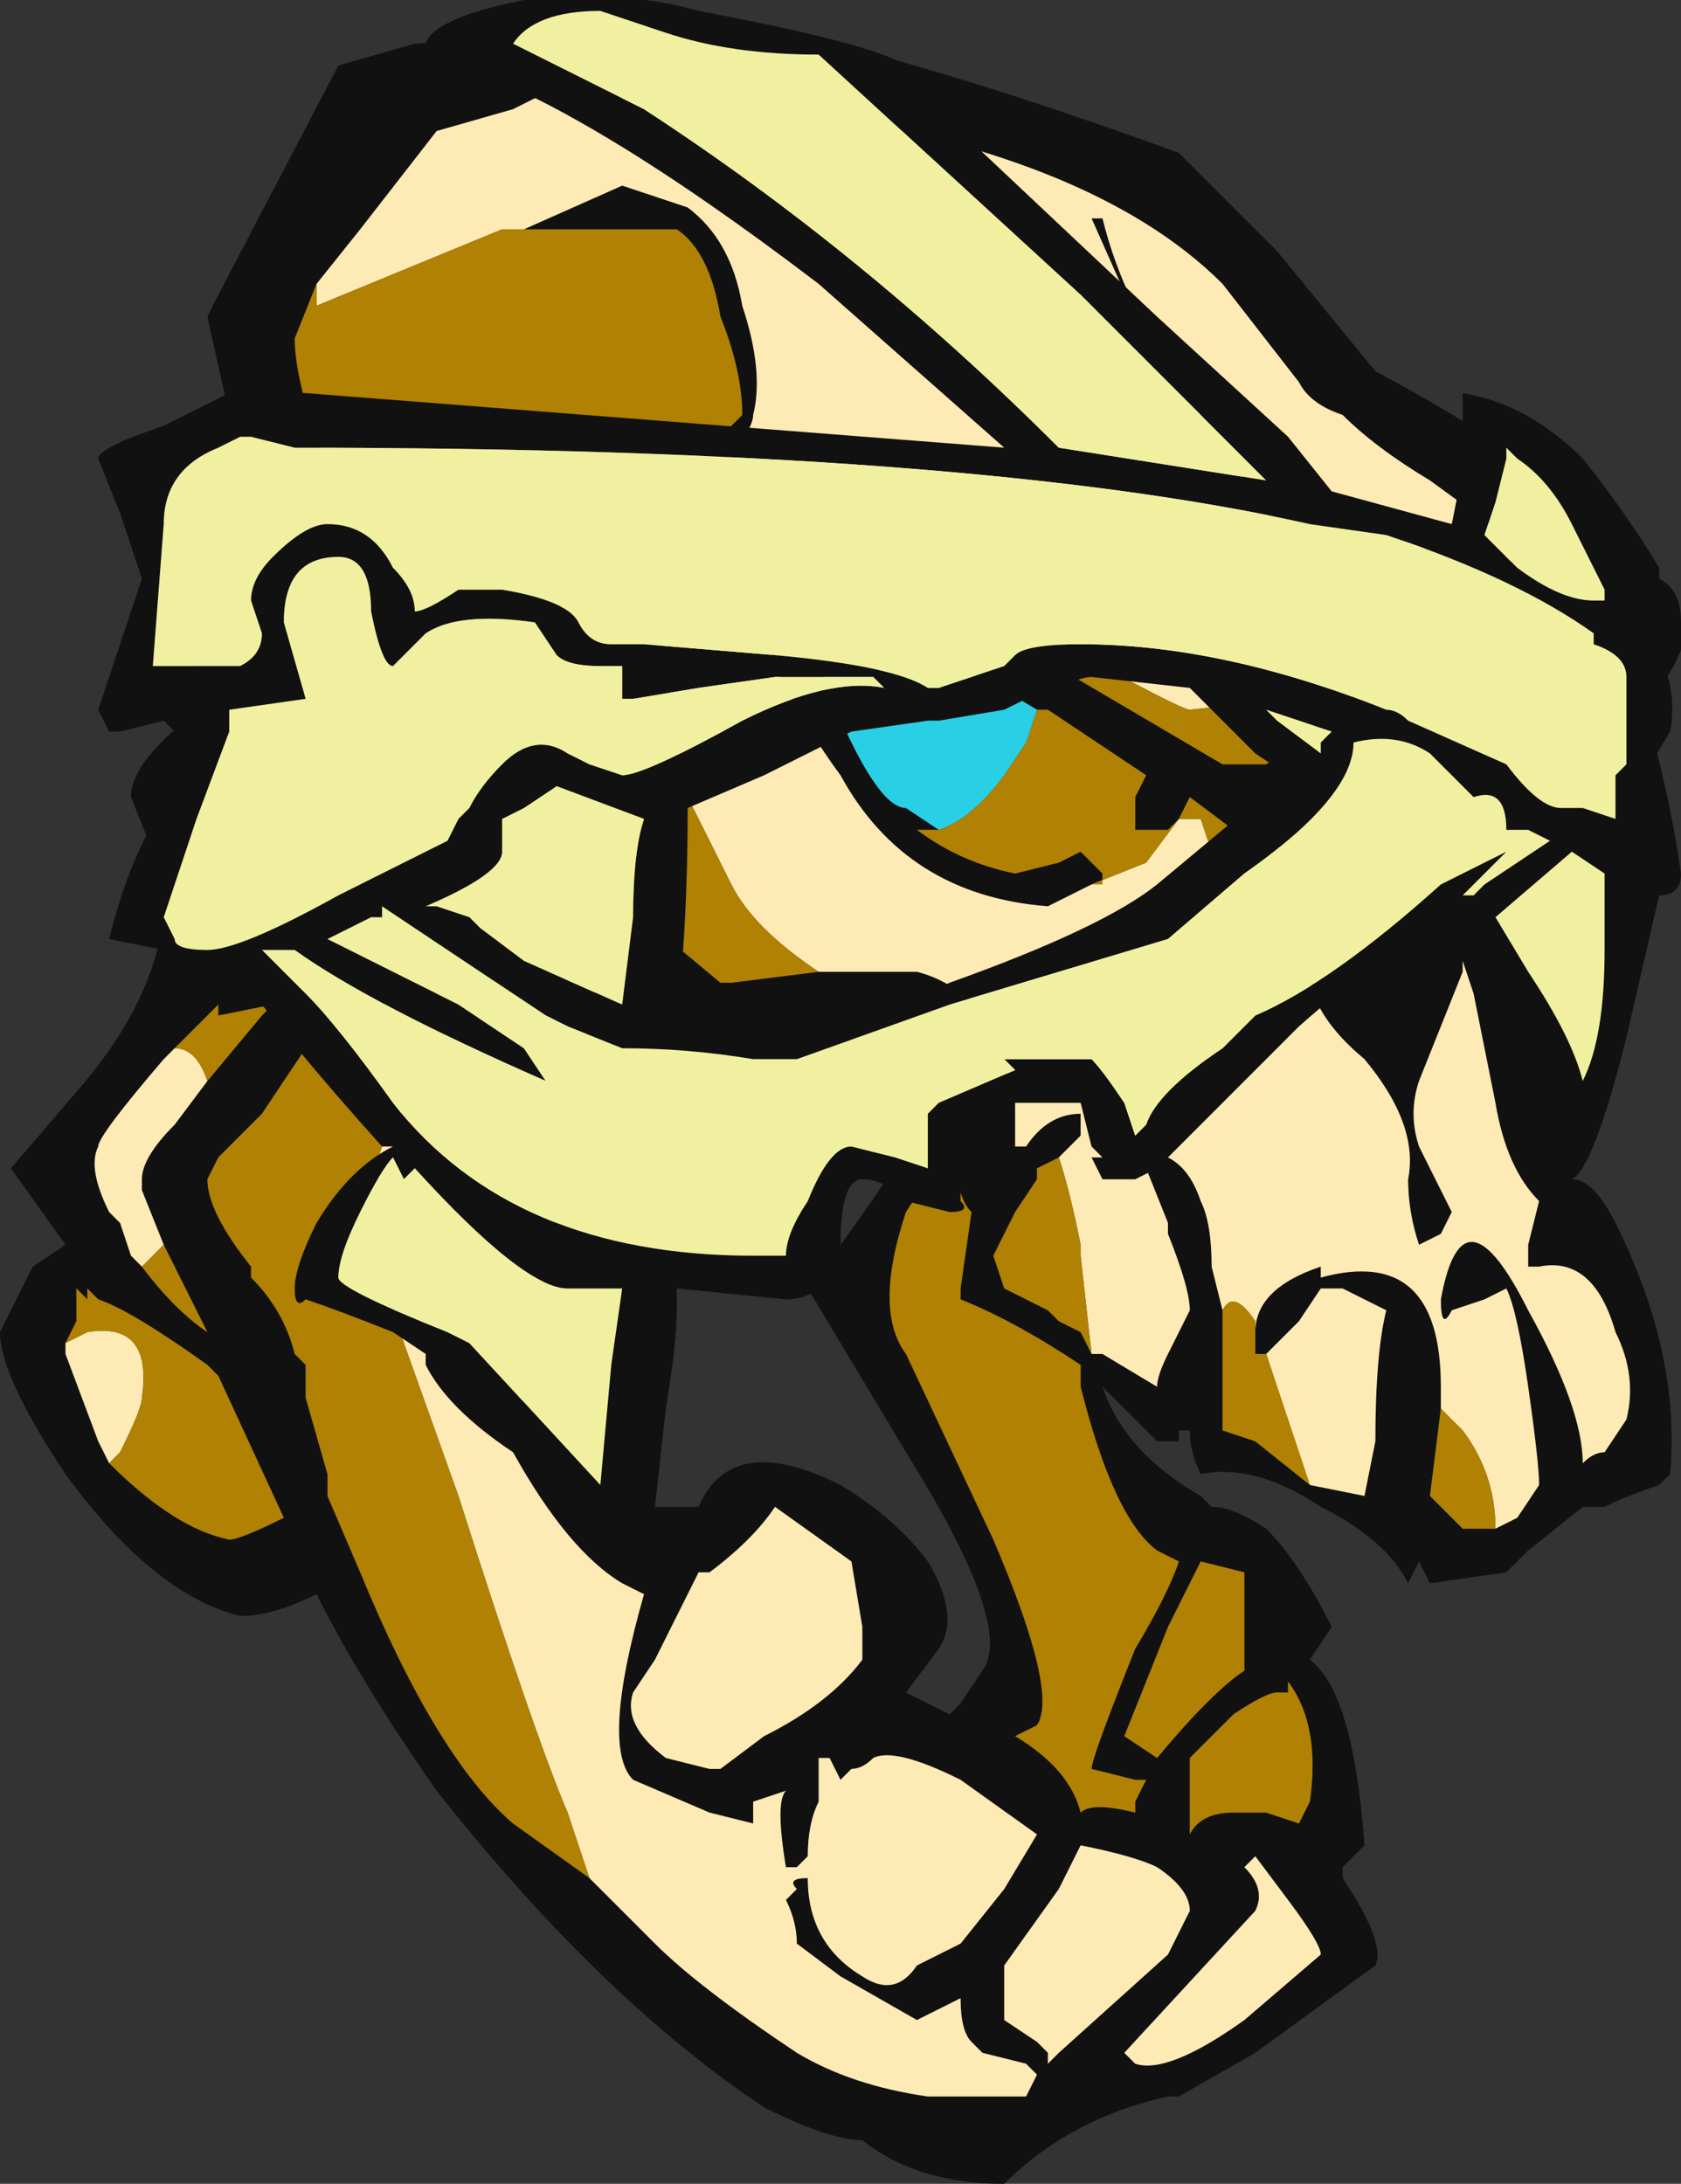<?xml version="1.0" encoding="UTF-8" standalone="no"?>
<svg xmlns:ffdec="https://www.free-decompiler.com/flash" xmlns:xlink="http://www.w3.org/1999/xlink" ffdec:objectType="frame" height="70.0px" width="53.9px" xmlns="http://www.w3.org/2000/svg">
  <rect width="100%" height="100%" fill="#333333" stroke="none"/>
  <g transform="matrix(1.0, 0.0, 0.0, 1.0, 25.2, 20.65)">
    <use ffdec:characterId="1488" height="10.0" transform="matrix(7.0, 0.0, 0.0, 7.0, -25.2, -20.65)" width="7.7" xlink:href="#shape0"/>
  </g>
  <defs>
    <g id="shape0" transform="matrix(1.0, 0.0, 0.0, 1.0, 3.6, 2.95)">
      <path d="M0.0 -2.8 Q0.7 -2.65 1.8 -2.25 2.0 -2.05 2.25 -1.8 L2.7 -1.25 Q3.45 -0.85 3.7 -0.55 L3.9 -0.15 Q4.1 0.15 4.05 0.4 L3.9 0.65 3.6 2.45 Q3.7 2.45 3.8 2.65 4.1 3.25 4.05 3.8 L4.0 3.85 Q3.85 3.9 3.75 3.95 L3.65 3.95 3.4 4.15 3.3 4.25 2.95 4.3 2.9 4.2 2.85 4.3 Q2.75 4.1 2.45 3.95 2.15 3.75 1.9 3.8 1.85 3.7 1.85 3.6 L1.8 3.6 1.8 3.65 1.7 3.65 1.45 3.4 Q1.55 3.7 1.9 3.9 L1.95 3.95 Q2.05 3.95 2.2 4.05 2.35 4.2 2.5 4.5 L2.4 4.65 Q2.6 4.8 2.65 5.5 L2.55 5.6 2.55 5.65 Q2.75 5.95 2.7 6.05 L2.15 6.45 1.8 6.65 1.75 6.65 Q1.3 6.75 1.0 7.05 0.6 7.05 0.35 6.85 0.2 6.85 -0.1 6.7 -0.85 6.2 -1.6 5.25 -1.95 4.75 -2.15 4.35 -2.35 4.45 -2.5 4.45 -2.9 4.35 -3.3 3.8 -3.6 3.35 -3.6 3.15 L-3.45 2.85 -3.3 2.75 -3.55 2.4 -3.25 2.05 Q-2.9 1.65 -2.85 1.25 L-2.9 0.95 -3.0 0.7 Q-3.0 0.55 -2.75 0.35 L-2.55 -1.05 -2.65 -1.5 -2.6 -1.6 -2.05 -2.65 -1.7 -2.75 -0.4 -2.85 -0.35 -2.85 0.0 -2.8 M-0.05 0.1 L-0.25 -0.45 -0.15 -0.45 1.15 0.05 2.0 0.55 2.2 0.55 2.4 0.4 2.7 0.15 1.6 -1.5 1.4 -1.95 1.45 -1.95 Q1.65 -1.15 2.4 -0.75 2.8 -0.55 2.85 -0.45 L3.5 -0.35 2.95 -0.75 Q2.7 -0.9 2.55 -1.05 2.4 -1.1 2.35 -1.2 L2.0 -1.65 Q1.4 -2.25 0.0 -2.45 L-0.4 -2.5 -1.15 -2.5 -1.25 -2.45 -1.6 -2.35 -1.95 -1.9 -2.15 -1.65 -2.25 -1.4 Q-2.25 -1.2 -2.1 -0.8 L-0.6 1.3 -0.3 1.55 -0.25 1.55 0.15 1.5 0.6 1.5 Q0.8 1.55 0.95 1.75 L1.0 1.9 1.05 2.1 1.05 2.3 1.1 2.3 Q1.2 2.15 1.35 2.15 L1.35 2.25 1.25 2.35 1.15 2.4 1.15 2.45 1.05 2.6 0.95 2.8 1.0 2.95 1.2 3.05 1.25 3.1 1.35 3.15 1.4 3.25 1.45 3.25 1.7 3.4 Q1.7 3.35 1.75 3.25 L1.85 3.05 Q1.85 2.95 1.75 2.7 L1.75 2.65 1.65 2.4 1.75 2.35 Q1.85 2.4 1.9 2.55 1.95 2.65 1.95 2.85 L2.0 3.05 2.0 3.6 2.15 3.65 2.4 3.85 2.65 3.9 2.7 3.65 Q2.7 3.25 2.75 3.05 L2.55 2.95 2.45 2.95 2.35 3.1 2.2 3.25 2.15 3.25 2.15 3.15 Q2.15 2.95 2.45 2.85 L2.45 2.9 Q3.0 2.75 3.0 3.4 L3.0 3.5 2.95 3.9 3.1 4.05 3.25 4.05 3.35 4.0 3.45 3.85 Q3.45 3.75 3.4 3.4 3.35 3.05 3.3 2.95 L3.2 3.0 3.05 3.05 Q3.0 3.15 3.0 3.0 3.1 2.45 3.4 3.05 3.65 3.5 3.65 3.75 3.7 3.7 3.75 3.7 L3.85 3.55 Q3.9 3.35 3.8 3.15 3.7 2.8 3.45 2.85 L3.4 2.85 Q3.4 2.8 3.4 2.75 L3.45 2.55 Q3.3 2.4 3.25 2.1 L3.15 1.6 3.1 1.45 3.1 1.5 2.9 2.0 Q2.85 2.15 2.9 2.3 L3.05 2.6 3.0 2.7 2.9 2.75 Q2.85 2.6 2.85 2.45 2.9 2.2 2.65 1.9 2.35 1.65 2.4 1.4 L2.6 0.9 2.05 0.85 1.85 0.7 1.8 0.8 1.75 0.85 1.6 0.85 1.6 0.7 1.65 0.6 1.2 0.3 1.15 0.3 0.9 0.15 0.15 0.1 Q0.4 0.75 0.55 0.75 L0.7 0.85 0.6 0.85 Q0.8 1.0 1.05 1.05 L1.25 1.0 1.35 0.95 1.45 1.05 1.45 1.1 1.4 1.1 1.2 1.2 Q0.55 1.15 0.25 0.6 0.1 0.4 -0.05 0.1 M-0.65 -0.45 L-0.6 -0.65 Q-0.25 -1.0 -0.2 -1.05 -0.2 -1.25 -0.3 -1.5 -0.35 -1.8 -0.5 -1.9 L-1.3 -1.9 -1.2 -1.9 -0.75 -2.1 -0.45 -2.0 Q-0.25 -1.85 -0.2 -1.55 -0.1 -1.25 -0.15 -1.05 -0.15 -0.95 -0.45 -0.65 L-0.65 -0.45 M-0.85 1.45 L-2.1 1.7 -2.4 2.15 -2.6 2.35 -2.65 2.45 Q-2.65 2.6 -2.45 2.85 L-2.45 2.9 Q-2.3 3.05 -2.25 3.25 L-2.2 3.3 -2.2 3.45 -2.1 3.8 -2.1 3.9 -1.95 4.25 Q-1.6 5.1 -1.25 5.4 L-0.9 5.65 -0.6 5.95 Q-0.4 6.15 0.05 6.45 0.3 6.6 0.65 6.65 L1.1 6.65 1.15 6.55 1.1 6.5 0.9 6.45 0.85 6.4 Q0.8 6.35 0.8 6.2 0.7 6.25 0.6 6.3 L0.25 6.1 0.05 5.95 Q0.05 5.85 0.0 5.75 L0.05 5.7 Q0.0 5.65 0.1 5.65 0.1 5.95 0.35 6.1 0.5 6.2 0.6 6.05 L0.8 5.95 1.0 5.7 1.15 5.45 0.8 5.2 Q0.5 5.05 0.4 5.1 0.35 5.15 0.3 5.15 L0.25 5.2 0.2 5.1 0.15 5.1 0.15 5.3 Q0.1 5.4 0.1 5.55 L0.05 5.6 0.0 5.6 Q-0.05 5.3 0.0 5.25 L-0.15 5.3 -0.15 5.4 -0.35 5.35 -0.7 5.2 Q-0.85 5.05 -0.65 4.35 L-0.75 4.3 Q-1.0 4.15 -1.25 3.7 L-0.85 1.45 M-2.7 0.95 L-2.35 0.1 -2.7 0.95 M-2.65 2.0 L-2.4 1.7 -2.35 1.65 -2.6 1.7 -2.6 1.65 -2.8 1.85 -2.85 1.9 Q-3.15 2.25 -3.15 2.3 -3.2 2.4 -3.1 2.6 L-3.05 2.65 -3.0 2.8 -2.95 2.85 Q-2.8 3.05 -2.65 3.15 L-2.85 2.75 -2.95 2.5 -2.95 2.45 Q-2.95 2.35 -2.8 2.2 L-2.65 2.0 M-3.15 3.65 L-3.1 3.75 Q-2.8 4.05 -2.55 4.1 -2.5 4.1 -2.3 4.0 L-2.6 3.35 -2.65 3.3 Q-3.0 3.05 -3.15 3.0 L-3.2 2.95 -3.2 3.0 -3.25 2.95 -3.25 3.1 -3.3 3.2 -3.3 3.25 -3.15 3.65 M-0.55 1.8 L-0.65 3.95 -0.4 3.95 Q-0.25 3.6 0.25 3.85 0.5 4.0 0.65 4.2 0.8 4.45 0.7 4.6 L0.55 4.8 0.75 4.9 0.8 4.85 0.9 4.7 Q1.05 4.5 0.55 3.7 L0.1 2.95 Q0.3 2.7 0.8 1.95 L-0.55 1.8 M-0.4 4.25 L-0.6 4.65 -0.7 4.8 Q-0.75 4.95 -0.55 5.1 L-0.35 5.15 -0.3 5.15 -0.1 5.0 Q0.2 4.85 0.35 4.65 L0.35 4.5 0.3 4.2 -0.05 3.95 Q-0.15 4.1 -0.35 4.25 L-0.4 4.25 M3.3 1.05 L3.15 1.15 3.3 1.05 M0.8 2.2 Q0.65 2.45 0.55 2.6 0.4 3.05 0.55 3.25 L0.95 4.1 Q1.25 4.8 1.15 4.95 L1.05 5.0 Q1.3 5.15 1.35 5.35 1.4 5.3 1.6 5.35 L1.6 5.3 1.65 5.2 1.6 5.2 1.4 5.15 Q1.4 5.1 1.6 4.6 1.75 4.35 1.8 4.2 L1.7 4.15 Q1.5 4.0 1.35 3.4 L1.35 3.3 Q1.05 3.1 0.8 3.0 L0.8 2.95 0.85 2.6 Q0.75 2.5 0.8 2.2 M1.9 4.2 L1.75 4.5 1.55 5.0 1.7 5.1 Q1.95 4.8 2.1 4.7 2.1 4.65 2.1 4.6 L2.1 4.25 1.9 4.2 M1.85 5.1 Q1.85 5.15 1.85 5.4 L1.85 5.45 Q1.9 5.35 2.05 5.35 L2.2 5.35 2.35 5.4 2.4 5.3 Q2.45 4.95 2.3 4.75 L2.3 4.8 2.25 4.8 Q2.2 4.8 2.05 4.9 L1.85 5.1 M1.25 5.7 L1.0 6.05 1.0 6.3 1.15 6.4 1.2 6.45 1.2 6.5 1.25 6.45 1.75 6.0 1.85 5.8 Q1.85 5.7 1.7 5.6 1.6 5.55 1.35 5.5 L1.25 5.7 M2.3 5.75 L2.15 5.55 2.1 5.6 Q2.2 5.7 2.15 5.8 L1.55 6.45 1.6 6.5 Q1.75 6.55 2.1 6.3 L2.45 6.0 Q2.45 5.95 2.3 5.75" fill="#111111" fill-rule="evenodd" stroke="none"/>
      <path d="M-0.35 -2.85 L0.0 -2.8 -0.35 -2.85 M-0.25 -0.45 L-0.05 0.1 Q0.1 0.4 0.25 0.6 0.55 1.15 1.2 1.2 L1.4 1.1 1.65 1.0 1.8 0.8 1.9 0.8 1.95 0.95 2.6 0.9 2.4 1.4 Q2.35 1.65 2.65 1.9 2.9 2.2 2.85 2.45 2.85 2.6 2.9 2.75 L3.0 2.7 3.05 2.6 2.9 2.3 Q2.85 2.15 2.9 2.0 L3.1 1.5 3.1 1.45 3.15 1.6 3.25 2.1 Q3.3 2.4 3.45 2.55 L3.4 2.75 Q3.4 2.8 3.4 2.85 L3.45 2.85 Q3.7 2.8 3.8 3.15 3.9 3.35 3.85 3.55 L3.75 3.7 Q3.7 3.7 3.65 3.75 3.65 3.5 3.4 3.05 3.1 2.45 3.0 3.0 3.0 3.15 3.05 3.05 L3.2 3.0 3.3 2.95 Q3.35 3.05 3.4 3.4 3.45 3.75 3.45 3.85 L3.35 4.0 3.25 4.05 Q3.25 3.8 3.1 3.6 L3.0 3.5 3.0 3.4 Q3.0 2.75 2.45 2.9 L2.45 2.85 Q2.15 2.95 2.15 3.15 L2.15 3.1 Q2.05 2.95 2.0 3.05 L1.95 2.85 Q1.95 2.65 1.9 2.55 1.85 2.4 1.75 2.35 L1.65 2.4 1.75 2.65 1.75 2.7 Q1.85 2.95 1.85 3.05 L1.75 3.25 Q1.7 3.35 1.7 3.4 L1.45 3.25 1.4 3.25 1.35 2.8 1.35 2.75 Q1.3 2.5 1.25 2.35 L1.35 2.25 1.35 2.15 Q1.2 2.15 1.1 2.3 L1.05 2.3 1.05 2.1 1.0 1.9 0.95 1.75 Q0.8 1.55 0.6 1.5 L0.15 1.5 Q-0.15 1.3 -0.25 1.1 L-0.45 0.7 -0.65 -0.45 -0.45 -0.65 Q-0.15 -0.95 -0.15 -1.05 -0.1 -1.25 -0.2 -1.55 -0.25 -1.85 -0.45 -2.0 L-0.75 -2.1 -1.2 -1.9 -1.3 -1.9 -2.15 -1.55 Q-2.15 -1.5 -2.15 -1.6 L-2.15 -1.65 -1.95 -1.9 -1.6 -2.35 -1.25 -2.45 -1.15 -2.5 -0.4 -2.5 0.0 -2.45 Q1.4 -2.25 2.0 -1.65 L2.35 -1.2 Q2.4 -1.1 2.55 -1.05 2.7 -0.9 2.95 -0.75 L3.5 -0.35 2.85 -0.45 Q2.8 -0.55 2.4 -0.75 1.65 -1.15 1.45 -1.95 L1.4 -1.95 1.6 -1.5 2.7 0.15 2.3 0.25 1.85 0.3 Q1.8 0.3 0.9 -0.2 L-0.15 -0.45 -0.25 -0.45 M2.2 3.25 L2.35 3.1 2.45 2.95 2.55 2.95 2.75 3.05 Q2.7 3.25 2.7 3.65 L2.65 3.9 2.4 3.85 2.2 3.25 M-0.9 5.65 L-1.0 5.35 Q-1.15 5.0 -1.5 3.9 L-1.75 3.2 -1.95 2.6 -1.7 1.85 -0.85 1.45 -1.25 3.7 Q-1.0 4.15 -0.75 4.3 L-0.65 4.35 Q-0.85 5.05 -0.7 5.2 L-0.35 5.35 -0.15 5.4 -0.15 5.3 0.0 5.25 Q-0.05 5.3 0.0 5.6 L0.05 5.6 0.1 5.55 Q0.1 5.4 0.15 5.3 L0.15 5.1 0.2 5.1 0.25 5.2 0.3 5.15 Q0.35 5.15 0.4 5.1 0.5 5.05 0.8 5.2 L1.15 5.45 1.0 5.7 0.8 5.95 0.6 6.05 Q0.5 6.2 0.35 6.1 0.1 5.95 0.1 5.65 0.0 5.65 0.05 5.7 L0.0 5.75 Q0.05 5.85 0.05 5.95 L0.25 6.1 0.6 6.3 Q0.7 6.25 0.8 6.2 0.8 6.35 0.85 6.4 L0.9 6.45 1.1 6.5 1.15 6.55 1.1 6.65 0.65 6.65 Q0.3 6.6 0.05 6.45 -0.4 6.15 -0.6 5.95 L-0.9 5.65 M-2.35 0.1 L-2.7 0.95 -2.35 0.1 M-2.8 1.85 Q-2.7 1.85 -2.65 2.0 L-2.8 2.2 Q-2.95 2.35 -2.95 2.45 L-2.95 2.5 -2.85 2.75 -2.95 2.85 -3.0 2.8 -3.05 2.65 -3.1 2.6 Q-3.2 2.4 -3.15 2.3 -3.15 2.25 -2.85 1.9 L-2.8 1.85 M-3.15 3.65 L-3.3 3.25 -3.3 3.2 -3.2 3.15 Q-2.9 3.1 -2.95 3.45 -2.95 3.5 -3.05 3.7 L-3.1 3.75 -3.15 3.65 M-0.4 4.25 L-0.35 4.25 Q-0.15 4.1 -0.05 3.95 L0.3 4.2 0.35 4.5 0.35 4.65 Q0.2 4.85 -0.1 5.0 L-0.3 5.15 -0.35 5.15 -0.55 5.1 Q-0.75 4.95 -0.7 4.8 L-0.6 4.65 -0.4 4.25 M2.3 5.75 Q2.45 5.95 2.45 6.0 L2.1 6.3 Q1.75 6.55 1.6 6.5 L1.55 6.45 2.15 5.8 Q2.2 5.7 2.1 5.6 L2.15 5.55 2.3 5.75 M1.25 5.7 L1.35 5.5 Q1.6 5.55 1.7 5.6 1.85 5.7 1.85 5.8 L1.75 6.0 1.25 6.45 1.2 6.5 1.2 6.45 1.15 6.4 1.0 6.3 1.0 6.05 1.25 5.7" fill="#feeab4" fill-rule="evenodd" stroke="none"/>
      <path d="M-0.25 -0.45 L-0.05 0.1 -0.25 -0.45 M1.4 1.1 L1.45 1.1 1.45 1.05 1.35 0.95 1.25 1.0 1.05 1.05 Q0.8 1.0 0.6 0.85 L0.7 0.85 Q0.85 0.8 1.0 0.6 L1.1 0.45 1.15 0.3 1.2 0.3 1.65 0.6 1.6 0.7 1.6 0.85 1.75 0.85 1.8 0.8 1.85 0.7 2.05 0.85 2.6 0.9 1.95 0.95 1.9 0.8 1.8 0.8 1.65 1.0 1.4 1.1 M3.25 4.05 L3.1 4.05 2.95 3.9 3.0 3.5 3.1 3.6 Q3.25 3.8 3.25 4.05 M2.15 3.15 L2.15 3.25 2.2 3.25 2.4 3.85 2.15 3.65 2.0 3.6 2.0 3.05 Q2.05 2.95 2.15 3.1 L2.15 3.15 M1.4 3.25 L1.35 3.15 1.25 3.1 1.2 3.05 1.0 2.95 0.95 2.8 1.05 2.6 1.15 2.45 1.15 2.4 1.25 2.35 Q1.3 2.5 1.35 2.75 L1.35 2.8 1.4 3.25 M1.1 2.3 L1.05 2.3 1.1 2.3 M0.15 1.5 L-0.25 1.55 -0.3 1.55 -0.6 1.3 -2.1 -0.8 Q-2.25 -1.2 -2.25 -1.4 L-2.15 -1.65 -2.15 -1.6 Q-2.15 -1.5 -2.15 -1.55 L-1.3 -1.9 -0.5 -1.9 Q-0.35 -1.8 -0.3 -1.5 -0.2 -1.25 -0.2 -1.05 -0.25 -1.0 -0.6 -0.65 L-0.65 -0.45 -0.45 0.7 -0.25 1.1 Q-0.15 1.3 0.15 1.5 M2.7 0.15 L2.4 0.4 2.2 0.55 2.0 0.55 1.15 0.05 -0.15 -0.45 0.9 -0.2 Q1.8 0.3 1.85 0.3 L2.3 0.25 2.7 0.15 M-0.9 5.65 L-1.25 5.4 Q-1.6 5.1 -1.95 4.25 L-2.1 3.9 -2.1 3.8 -2.2 3.45 -2.2 3.3 -2.25 3.25 Q-2.3 3.05 -2.45 2.9 L-2.45 2.85 Q-2.65 2.6 -2.65 2.45 L-2.6 2.35 -2.4 2.15 -2.1 1.7 -0.85 1.45 -1.7 1.85 -1.95 2.6 -1.75 3.2 -1.5 3.9 Q-1.15 5.0 -1.0 5.35 L-0.9 5.65 M-2.35 0.1 L-2.7 0.95 -2.35 0.1 M-2.8 1.85 L-2.6 1.65 -2.6 1.7 -2.35 1.65 -2.4 1.7 -2.65 2.0 Q-2.7 1.85 -2.8 1.85 M-2.85 2.75 L-2.65 3.15 Q-2.8 3.05 -2.95 2.85 L-2.85 2.75 M-3.3 3.2 L-3.25 3.1 -3.25 2.95 -3.2 3.0 -3.2 2.95 -3.15 3.0 Q-3.0 3.05 -2.65 3.3 L-2.6 3.35 -2.3 4.0 Q-2.5 4.1 -2.55 4.1 -2.8 4.05 -3.1 3.75 L-3.15 3.65 -3.1 3.75 -3.05 3.7 Q-2.95 3.5 -2.95 3.45 -2.9 3.1 -3.2 3.15 L-3.3 3.2 M3.3 1.05 L3.15 1.15 3.3 1.05 M0.8 2.2 Q0.75 2.5 0.85 2.6 L0.8 2.95 0.8 3.0 Q1.05 3.1 1.35 3.3 L1.35 3.4 Q1.5 4.0 1.7 4.15 L1.8 4.2 Q1.75 4.35 1.6 4.6 1.4 5.1 1.4 5.15 L1.6 5.2 1.65 5.2 1.6 5.3 1.6 5.35 Q1.4 5.3 1.35 5.35 1.3 5.15 1.05 5.0 L1.15 4.95 Q1.25 4.8 0.95 4.1 L0.55 3.25 Q0.4 3.05 0.55 2.6 0.65 2.45 0.8 2.2 M1.85 5.1 L2.05 4.9 Q2.2 4.8 2.25 4.8 L2.3 4.8 2.3 4.75 Q2.45 4.95 2.4 5.3 L2.35 5.4 2.2 5.35 2.05 5.35 Q1.9 5.35 1.85 5.45 L1.85 5.4 Q1.85 5.15 1.85 5.1 M1.9 4.2 L2.1 4.25 2.1 4.6 Q2.1 4.65 2.1 4.7 1.95 4.8 1.7 5.1 L1.55 5.0 1.75 4.5 1.9 4.2" fill="#b08102" fill-rule="evenodd" stroke="none"/>
      <path d="M0.7 0.85 L0.55 0.75 Q0.4 0.75 0.15 0.1 L0.9 0.15 1.15 0.3 1.1 0.45 1.0 0.6 Q0.85 0.8 0.7 0.85 M3.15 1.15 L3.3 1.05 3.15 1.15" fill="#29cfe4" fill-rule="evenodd" stroke="none"/>
      <path d="M2.3 -0.95 L2.5 -0.7 3.05 -0.55 3.1 -0.8 3.1 -1.15 Q3.4 -1.1 3.65 -0.85 3.85 -0.6 4.0 -0.35 L4.0 -0.3 Q4.1 -0.25 4.1 -0.1 4.15 0.0 4.0 0.2 L3.95 0.35 Q4.05 0.7 4.1 1.05 4.1 1.15 4.0 1.15 L3.85 1.8 Q3.7 2.4 3.6 2.45 L3.3 1.95 3.35 1.9 3.25 1.7 Q3.25 0.95 2.35 1.75 L1.7 2.4 1.6 2.45 1.45 2.45 1.4 2.35 1.45 2.35 1.4 2.3 1.35 2.1 1.0 2.1 Q0.8 2.15 0.8 2.3 L0.8 2.55 Q0.85 2.6 0.75 2.6 L0.55 2.55 Q0.45 2.45 0.35 2.45 0.25 2.45 0.25 2.75 0.2 3.0 0.0 3.0 L-0.5 2.95 -0.5 3.05 Q-0.5 3.2 -0.55 3.5 L-0.6 3.95 -0.7 4.0 Q-0.95 3.9 -1.25 3.7 -1.55 3.5 -1.65 3.3 L-1.65 3.25 -1.8 3.15 Q-2.05 3.05 -2.2 3.0 -2.25 3.05 -2.25 2.95 -2.25 2.85 -2.15 2.65 -2.0 2.4 -1.8 2.3 L-1.85 2.3 Q-2.3 1.8 -2.55 1.45 L-2.65 1.45 -2.85 1.4 -3.1 1.35 Q-3.0 0.95 -2.85 0.75 -2.8 0.65 -2.8 0.4 L-2.85 0.35 -3.05 0.4 -3.1 0.4 -3.15 0.3 -2.95 -0.3 -3.05 -0.6 -3.15 -0.85 Q-3.15 -0.9 -2.85 -1.0 L-2.55 -1.15 -2.2 -1.15 1.0 -0.9 0.15 -1.65 Q-0.9 -2.45 -1.5 -2.65 L-1.65 -2.65 -1.65 -2.7 Q-1.7 -2.85 -1.2 -2.95 -0.75 -3.0 -0.4 -2.9 0.4 -2.75 0.55 -2.65 L0.85 -2.3 1.7 -1.5 2.3 -0.95 M2.4 -0.55 Q0.85 -0.9 -2.25 -0.9 L-2.45 -0.95 -2.5 -0.95 -2.6 -0.9 Q-2.85 -0.8 -2.85 -0.55 L-2.9 0.1 -2.5 0.1 Q-2.4 0.05 -2.4 -0.05 L-2.45 -0.2 Q-2.45 -0.3 -2.35 -0.4 -2.2 -0.55 -2.1 -0.55 -1.9 -0.55 -1.8 -0.35 -1.7 -0.25 -1.7 -0.15 -1.65 -0.15 -1.5 -0.25 L-1.3 -0.25 Q-1.0 -0.2 -0.95 -0.1 -0.9 0.0 -0.8 0.0 L-0.65 0.0 -0.05 0.05 Q0.5 0.1 0.65 0.2 L0.7 0.2 1.0 0.1 1.05 0.05 Q1.1 0.0 1.35 0.0 2.0 0.0 2.75 0.3 2.8 0.3 2.85 0.35 L3.3 0.55 Q3.45 0.75 3.55 0.75 L3.65 0.75 3.8 0.8 3.8 0.6 3.85 0.55 3.85 0.15 Q3.85 0.05 3.7 0.0 L3.7 -0.05 Q3.35 -0.3 2.75 -0.5 L2.4 -0.55 M1.35 -1.6 L0.15 -2.7 Q-0.25 -2.7 -0.55 -2.8 L-0.85 -2.9 Q-1.15 -2.9 -1.25 -2.75 -1.05 -2.65 -0.65 -2.45 0.35 -1.8 1.25 -0.9 L2.2 -0.75 1.35 -1.6 M3.15 0.7 L2.95 0.5 Q2.8 0.4 2.6 0.45 2.6 0.7 2.1 1.05 L1.75 1.35 0.75 1.65 0.05 1.9 -0.15 1.9 Q-0.45 1.85 -0.75 1.85 L-1.0 1.75 -1.1 1.7 -1.85 1.2 -1.85 1.25 -1.9 1.25 -2.1 1.35 Q-1.9 1.45 -1.5 1.65 L-1.2 1.85 -1.1 2.0 Q-1.9 1.65 -2.25 1.4 L-2.4 1.4 -2.2 1.6 Q-2.05 1.75 -1.8 2.1 -1.25 2.8 -0.15 2.8 L0.0 2.8 Q0.0 2.7 0.1 2.55 0.2 2.3 0.3 2.3 L0.5 2.35 0.65 2.4 Q0.65 2.2 0.65 2.15 L0.7 2.1 1.05 1.95 1.0 1.9 1.4 1.9 Q1.45 1.95 1.55 2.1 L1.6 2.25 1.65 2.2 Q1.7 2.05 2.0 1.85 L2.15 1.7 Q2.5 1.55 3.0 1.1 L3.3 0.95 3.1 1.15 3.15 1.15 3.2 1.1 3.5 0.9 3.4 0.85 3.3 0.85 Q3.3 0.65 3.15 0.7 M3.3 -0.9 L3.3 -0.85 3.25 -0.65 3.2 -0.5 3.35 -0.35 Q3.55 -0.2 3.7 -0.2 L3.75 -0.2 3.75 -0.25 3.6 -0.55 Q3.5 -0.75 3.35 -0.85 L3.3 -0.9 M3.25 1.25 L3.4 1.5 Q3.6 1.8 3.65 2.0 3.75 1.8 3.75 1.4 L3.75 1.05 3.6 0.95 3.25 1.25 M2.25 0.35 L2.45 0.5 2.45 0.45 2.5 0.4 2.2 0.3 2.25 0.35 M1.85 0.2 L1.4 0.15 Q1.35 0.15 1.25 0.2 L1.1 0.25 1.0 0.3 0.7 0.35 0.65 0.35 0.3 0.4 -0.1 0.6 -0.45 0.75 Q-0.45 1.3 -0.5 1.7 L-0.2 1.8 0.3 1.75 0.75 1.55 Q1.45 1.3 1.7 1.1 L2.3 0.6 2.15 0.5 1.85 0.2 M0.6 0.2 L0.6 0.2 M0.4 0.15 L-0.05 0.15 -0.4 0.2 -0.7 0.25 -0.75 0.25 -0.75 0.1 -0.85 0.1 Q-1.0 0.1 -1.05 0.05 L-1.15 -0.1 Q-1.5 -0.15 -1.65 -0.05 L-1.8 0.1 Q-1.85 0.1 -1.9 -0.15 -1.9 -0.4 -2.05 -0.4 -2.3 -0.4 -2.3 -0.1 L-2.2 0.25 -2.55 0.3 -2.55 0.4 -2.7 0.8 -2.85 1.25 -2.8 1.35 Q-2.8 1.4 -2.65 1.4 -2.5 1.4 -2.05 1.15 L-1.55 0.9 -1.5 0.8 -1.45 0.75 Q-1.4 0.65 -1.3 0.55 -1.15 0.4 -1.0 0.5 L-0.9 0.55 -0.75 0.6 Q-0.65 0.6 -0.2 0.35 0.2 0.15 0.45 0.2 L0.4 0.15 M-1.3 0.8 L-1.3 0.95 Q-1.3 1.05 -1.65 1.2 L-1.6 1.2 -1.45 1.25 -1.4 1.3 -1.2 1.45 -0.75 1.65 -0.7 1.25 Q-0.7 0.95 -0.65 0.8 L-1.05 0.65 -1.2 0.75 -1.3 0.8 M-1.75 2.45 L-1.8 2.35 Q-1.85 2.4 -1.95 2.6 -2.05 2.8 -2.05 2.9 -2.05 2.95 -1.55 3.15 L-1.45 3.2 -0.85 3.85 -0.8 3.3 -0.75 2.95 -1.0 2.95 Q-1.2 2.95 -1.7 2.4 L-1.75 2.45" fill="#111111" fill-rule="evenodd" stroke="none"/>
      <path d="M2.3 -0.95 L2.3 -0.95 M1.35 -1.6 L2.2 -0.75 1.25 -0.9 Q0.35 -1.8 -0.65 -2.45 -1.05 -2.65 -1.25 -2.75 -1.15 -2.9 -0.85 -2.9 L-0.55 -2.8 Q-0.25 -2.7 0.15 -2.7 L1.35 -1.6 M2.4 -0.55 L2.75 -0.5 Q3.35 -0.3 3.7 -0.05 L3.7 0.0 Q3.85 0.05 3.85 0.15 L3.85 0.55 3.8 0.6 3.8 0.8 3.65 0.75 3.55 0.75 Q3.45 0.75 3.3 0.55 L2.85 0.35 Q2.8 0.3 2.75 0.3 2.0 0.0 1.35 0.0 1.1 0.0 1.05 0.05 L1.0 0.1 0.7 0.2 0.65 0.2 Q0.5 0.1 -0.05 0.05 L-0.65 0.0 -0.8 0.0 Q-0.9 0.0 -0.95 -0.1 -1.0 -0.2 -1.3 -0.25 L-1.5 -0.25 Q-1.65 -0.15 -1.7 -0.15 -1.7 -0.25 -1.8 -0.35 -1.9 -0.55 -2.1 -0.55 -2.2 -0.55 -2.35 -0.4 -2.45 -0.3 -2.45 -0.2 L-2.4 -0.05 Q-2.4 0.05 -2.5 0.1 L-2.9 0.1 -2.85 -0.55 Q-2.85 -0.8 -2.6 -0.9 L-2.5 -0.95 -2.45 -0.95 -2.25 -0.9 Q0.85 -0.9 2.4 -0.55 M3.3 -0.9 L3.35 -0.85 Q3.5 -0.75 3.6 -0.55 L3.75 -0.25 3.75 -0.2 3.7 -0.2 Q3.55 -0.2 3.35 -0.35 L3.2 -0.5 3.25 -0.65 3.3 -0.85 3.3 -0.9 M3.15 0.7 Q3.3 0.65 3.3 0.85 L3.4 0.85 3.5 0.9 3.2 1.1 3.15 1.15 3.1 1.15 3.3 0.95 3.0 1.1 Q2.5 1.55 2.15 1.7 L2.0 1.85 Q1.7 2.05 1.65 2.2 L1.6 2.25 1.55 2.1 Q1.45 1.95 1.4 1.9 L1.0 1.9 1.05 1.95 0.7 2.1 0.65 2.15 Q0.65 2.2 0.65 2.4 L0.5 2.35 0.3 2.3 Q0.2 2.3 0.1 2.55 0.0 2.7 0.0 2.8 L-0.15 2.8 Q-1.25 2.8 -1.8 2.1 -2.05 1.75 -2.2 1.6 L-2.4 1.4 -2.25 1.4 Q-1.9 1.65 -1.1 2.0 L-1.2 1.85 -1.5 1.65 Q-1.9 1.45 -2.1 1.35 L-1.9 1.25 -1.85 1.25 -1.85 1.2 -1.1 1.7 -1.0 1.75 -0.75 1.85 Q-0.45 1.85 -0.15 1.9 L0.05 1.9 0.75 1.65 1.75 1.35 2.1 1.05 Q2.6 0.7 2.6 0.45 2.8 0.4 2.95 0.5 L3.15 0.7 M2.25 0.35 L2.2 0.3 2.5 0.4 2.45 0.45 2.45 0.5 2.25 0.35 M3.25 1.25 L3.6 0.95 3.75 1.05 3.75 1.4 Q3.75 1.8 3.65 2.0 3.6 1.8 3.4 1.5 L3.25 1.25 M-1.3 0.8 L-1.2 0.75 -1.05 0.65 -0.65 0.8 Q-0.7 0.95 -0.7 1.25 L-0.75 1.65 -1.2 1.45 -1.4 1.3 -1.45 1.25 -1.6 1.2 -1.65 1.2 Q-1.3 1.05 -1.3 0.95 L-1.3 0.8 M0.4 0.15 L0.45 0.2 Q0.2 0.15 -0.2 0.35 -0.65 0.6 -0.75 0.6 L-0.9 0.55 -1.0 0.5 Q-1.15 0.4 -1.3 0.55 -1.4 0.65 -1.45 0.75 L-1.5 0.8 -1.55 0.9 -2.05 1.15 Q-2.5 1.4 -2.65 1.4 -2.8 1.4 -2.8 1.35 L-2.85 1.25 -2.7 0.8 -2.55 0.4 -2.55 0.3 -2.2 0.25 -2.3 -0.1 Q-2.3 -0.4 -2.05 -0.4 -1.9 -0.4 -1.9 -0.15 -1.85 0.1 -1.8 0.1 L-1.65 -0.05 Q-1.5 -0.15 -1.15 -0.1 L-1.05 0.05 Q-1.0 0.1 -0.85 0.1 L-0.75 0.1 -0.75 0.25 -0.7 0.25 -0.4 0.2 -0.05 0.15 0.4 0.15 M-1.75 2.45 L-1.7 2.4 Q-1.2 2.95 -1.0 2.95 L-0.75 2.95 -0.8 3.3 -0.85 3.85 -1.45 3.2 -1.55 3.15 Q-2.05 2.95 -2.05 2.9 -2.05 2.8 -1.95 2.6 -1.85 2.4 -1.8 2.35 L-1.75 2.45" fill="#f0f0a0" fill-rule="evenodd" stroke="none"/>
    </g>
  </defs>
</svg>
